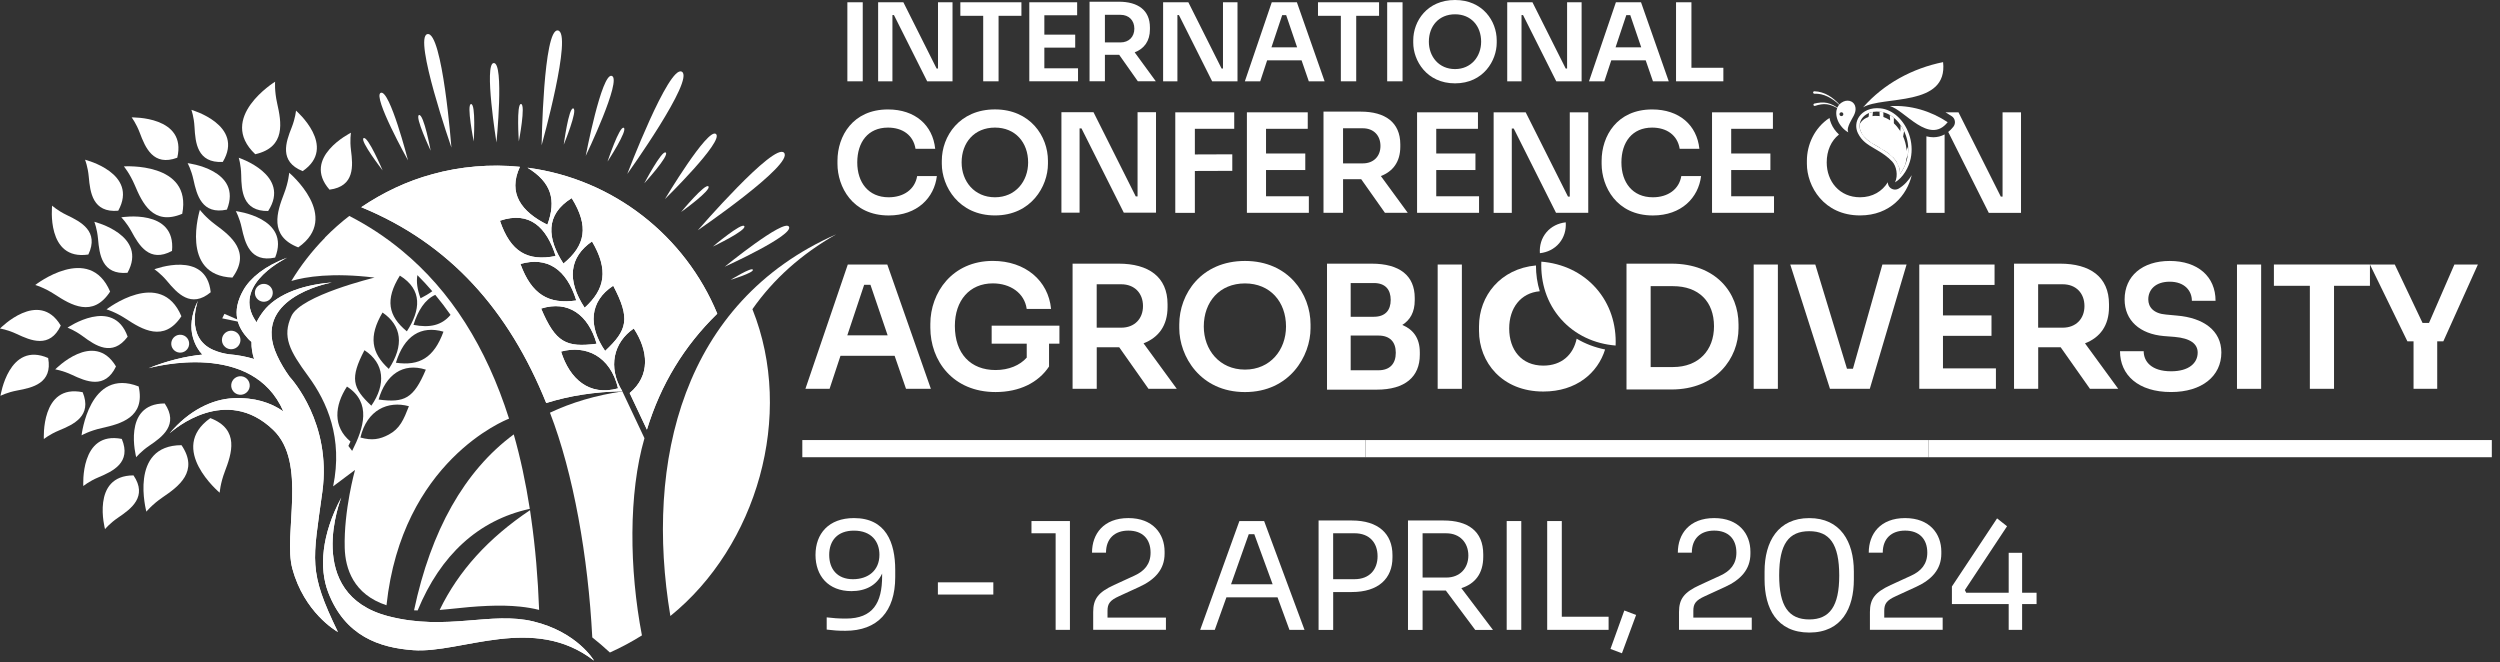 <svg width="253" height="67" viewBox="0 0 253 67" fill="none" xmlns="http://www.w3.org/2000/svg">
<rect x="0" y="0" width="253" height="67" fill="#333333" stroke="none"/>
<path d="M90.597 57.681V58.405C90.597 61.875 88.818 63.836 85.545 63.836C84.762 63.836 84.308 63.792 83.661 63.714V62.478C84.325 62.553 84.806 62.599 85.606 62.599C88.35 62.599 89.271 61.001 89.271 58.3V58.043C88.729 59.235 87.598 59.822 86.165 59.822C83.813 59.822 82.529 58.267 82.529 56.156C82.529 54.015 83.857 52.43 86.422 52.43C89.648 52.43 90.597 54.889 90.597 57.681ZM83.915 56.156C83.915 57.603 84.745 58.616 86.314 58.616C87.852 58.616 88.998 57.742 88.998 56.142C88.998 54.814 88.198 53.7 86.419 53.7C84.759 53.697 83.915 54.709 83.915 56.156Z" fill="white"/>
<path d="M94.914 58.932H100.525V60.168H94.914V58.932Z" fill="white"/>
<path d="M106.828 53.967H104.385V52.73H108.277V63.741H106.83V53.967H106.828Z" fill="white"/>
<path d="M110.631 61.933C110.631 60.621 111.129 59.941 112.742 59.202L114.808 58.253C115.804 57.8 116.438 57.091 116.438 55.929C116.438 54.527 115.608 53.697 114.191 53.697C112.789 53.697 111.928 54.527 111.928 55.929H110.512C110.512 54.029 111.687 52.43 114.191 52.43C116.681 52.43 117.857 54.029 117.857 55.824V56.035C117.857 57.634 116.861 58.674 115.323 59.382L113.256 60.331C112.321 60.754 112.08 61.1 112.08 61.808V62.503H117.992V63.739H110.631V61.933Z" fill="white"/>
<path d="M125.426 52.73H127.93L132.016 63.741H130.492L129.286 60.452H124.112L122.936 63.741H121.459L125.426 52.73ZM128.79 59.127L126.934 54.058H126.375L124.582 59.127H128.79Z" fill="white"/>
<path d="M133.438 52.674H136.802C139.502 52.674 140.918 54.032 140.918 56.173V56.414C140.918 58.542 139.502 59.914 136.802 59.914H134.918V63.746H133.44V52.674H133.438ZM134.915 53.969V58.614H137.073C138.628 58.614 139.41 57.604 139.41 56.29C139.41 54.962 138.628 53.966 137.073 53.966H134.915V53.969Z" fill="white"/>
<path d="M142.488 52.674H146.093C148.506 52.674 150.105 53.714 150.105 56.099V56.34C150.105 58.06 149.261 59.084 147.889 59.521L151.087 63.746H149.291L146.32 59.764C146.245 59.764 146.171 59.764 146.093 59.764H143.966V63.746H142.488V52.674ZM143.966 53.969V58.448H146.364C147.736 58.448 148.597 57.513 148.597 56.215C148.597 54.917 147.736 53.969 146.364 53.969H143.966Z" fill="white"/>
<path d="M152.477 52.73H153.954V63.741H152.477V52.73Z" fill="white"/>
<path d="M156.576 52.73H158.053V62.413H162.79V63.741H156.576V52.73Z" fill="white"/>
<path d="M162.979 65.674L164.381 61.781L165.574 62.235L164.14 66.111L162.979 65.674Z" fill="white"/>
<path d="M169.916 61.933C169.916 60.621 170.414 59.941 172.027 59.202L174.093 58.253C175.089 57.8 175.723 57.091 175.723 55.929C175.723 54.527 174.893 53.697 173.476 53.697C172.074 53.697 171.213 54.527 171.213 55.929H169.797C169.797 54.029 170.973 52.43 173.476 52.43C175.966 52.43 177.142 54.029 177.142 55.824V56.035C177.142 57.634 176.146 58.674 174.608 59.382L172.541 60.331C171.606 60.754 171.366 61.1 171.366 61.808V62.503H177.278V63.739H169.916V61.933Z" fill="white"/>
<path d="M178.574 58.645V57.832C178.574 54.8 179.946 52.432 183.1 52.432C186.238 52.432 187.61 54.8 187.61 57.832V58.645C187.61 61.542 186.387 64.015 183.1 64.015C179.794 64.012 178.574 61.539 178.574 58.645ZM186.13 58.252C186.13 55.041 185.15 53.757 183.098 53.757C181.031 53.757 180.052 55.038 180.052 58.222C180.052 61.329 181 62.687 183.098 62.687C185.178 62.687 186.13 61.329 186.13 58.252Z" fill="white"/>
<path d="M189.236 61.933C189.236 60.621 189.734 59.941 191.347 59.202L193.414 58.253C194.41 57.8 195.043 57.091 195.043 55.929C195.043 54.527 194.213 53.697 192.797 53.697C191.394 53.697 190.534 54.527 190.534 55.929H189.117C189.117 54.029 190.293 52.43 192.797 52.43C195.287 52.43 196.462 54.029 196.462 55.824V56.035C196.462 57.634 195.466 58.674 193.928 59.382L191.862 60.331C190.927 60.754 190.686 61.1 190.686 61.808V62.503H196.598V63.739H189.236V61.933Z" fill="white"/>
<path d="M197.533 59.353L202.104 52.459L203.113 53.258L198.845 59.713L198.98 59.984H203.279V55.945H204.638V59.987H206.101V61.132H204.638V63.741H203.279V61.132H197.533V59.353Z" fill="white"/>
<path d="M195.178 44.533H138.188V46.271H195.178V44.533Z" fill="white"/>
<path d="M252.171 44.533H195.18V46.271H252.171V44.533Z" fill="white"/>
<path d="M138.186 44.533H81.195V46.271H138.186V44.533Z" fill="white"/>
<path d="M85.754 0.23H87.309V8.229H85.754V0.23Z" fill="white"/>
<path d="M88.867 0.23H91.421L94.785 6.937H94.926V0.23H96.395V8.229H93.83L90.466 1.522H90.314V8.229H88.867V0.23Z" fill="white"/>
<path d="M99.5 1.6H97.188V0.23H103.368V1.6H101.055V8.229H99.5V1.6Z" fill="white"/>
<path d="M104.166 0.23H109.007V1.545H105.688V3.506H108.811V4.82H105.688V6.912H109.096V8.226H104.166V0.23Z" fill="white"/>
<path d="M110.262 0.174H113.23C115.147 0.174 116.373 1.018 116.373 2.78V2.965C116.373 4.16 115.792 4.927 114.829 5.297L116.965 8.222H115.147L113.263 5.549H111.817V8.222H110.262V0.174ZM111.817 1.499V4.293H113.393C114.248 4.293 114.796 3.723 114.796 2.902C114.796 2.069 114.248 1.499 113.393 1.499H111.817Z" fill="white"/>
<path d="M117.707 0.23H120.261L123.625 6.937H123.766V0.23H125.235V8.229H122.67L119.306 1.522H119.154V8.229H117.707V0.23Z" fill="white"/>
<path d="M128.703 0.23H131.245L134.05 8.229H132.451L131.718 6.104H128.235L127.535 8.229H125.98L128.703 0.23ZM131.267 4.787L130.161 1.534H129.757L128.672 4.787H131.267Z" fill="white"/>
<path d="M135.694 1.6H133.381V0.23H139.561V1.6H137.249V8.229H135.694V1.6Z" fill="white"/>
<path d="M140.383 0.23H141.938V8.229H140.383V0.23Z" fill="white"/>
<path d="M143.021 4.327V4.086C143.021 2.125 144.435 0 147.249 0C150.043 0 151.468 2.125 151.468 4.086V4.327C151.468 6.111 150.132 8.435 147.249 8.435C144.358 8.435 143.021 6.114 143.021 4.327ZM149.891 4.219C149.891 2.631 148.873 1.447 147.252 1.447C145.619 1.447 144.601 2.631 144.601 4.219C144.601 5.721 145.608 6.991 147.252 6.991C148.884 6.988 149.891 5.718 149.891 4.219Z" fill="white"/>
<path d="M152.531 0.23H155.085L158.449 6.937H158.59V0.23H160.059V8.229H157.494L154.13 1.522H153.978V8.229H152.531V0.23Z" fill="white"/>
<path d="M163.529 0.23H166.071L168.877 8.229H167.278L166.544 6.104H163.061L162.361 8.229H160.807L163.529 0.23ZM166.091 4.787L164.984 1.534H164.58L163.496 4.787H166.091Z" fill="white"/>
<path d="M169.618 0.23H171.173V6.859H174.404V8.229H169.615V0.23H169.618Z" fill="white"/>
<path d="M115.121 11.352V19.878H114.938L110.661 11.352H107.416V21.521H109.253V12.995H109.447L113.727 21.521H116.988V11.352H115.121Z" fill="white"/>
<path d="M100.691 11.072C97.109 11.072 95.311 13.775 95.311 16.271V16.578C95.311 18.849 97.012 21.801 100.691 21.801C104.354 21.801 106.053 18.849 106.053 16.578V16.271C106.056 13.778 104.244 11.072 100.691 11.072ZM100.691 19.964C98.6 19.964 97.316 18.346 97.316 16.439C97.316 14.42 98.611 12.912 100.691 12.912C102.753 12.912 104.047 14.42 104.047 16.439C104.047 18.346 102.769 19.964 100.691 19.964Z" fill="white"/>
<path d="M92.816 17.818C92.592 19.168 91.45 19.965 89.931 19.965C87.87 19.965 86.755 18.446 86.755 16.441C86.755 14.39 87.839 12.913 89.862 12.913C91.325 12.913 92.426 13.666 92.65 15.06H94.642C94.393 12.664 92.612 11.076 89.865 11.076C86.309 11.076 84.752 13.765 84.752 16.274V16.582C84.752 18.867 86.24 21.805 89.934 21.805C92.83 21.805 94.548 20.007 94.811 17.821H92.816V17.818Z" fill="white"/>
<path d="M124.904 13.037V11.369H118.939V21.539H120.92V17.303L124.708 17.29V15.616L120.92 15.63V13.037H124.904Z" fill="white"/>
<path d="M128.122 19.866V17.207H132.095V15.534H128.122V13.035H132.344V11.367H126.186V21.537H132.455V19.863H128.122V19.866Z" fill="white"/>
<path d="M139.744 17.818C140.973 17.342 141.711 16.368 141.711 14.846V14.611C141.711 12.367 140.154 11.297 137.714 11.297H133.938V21.536H135.918V18.136H137.755L140.154 21.536H142.464L139.744 17.818ZM137.921 16.534H135.916V12.982H137.921C139.006 12.982 139.703 13.707 139.703 14.769C139.706 15.812 139.009 16.534 137.921 16.534Z" fill="white"/>
<path d="M145.348 19.866V17.207H149.315V15.534H145.348V13.035H149.569V11.367H143.408V21.537H149.68V19.863H145.348V19.866Z" fill="white"/>
<path d="M158.861 11.37V19.896H158.681L154.401 11.37H151.156V21.54H152.993V13.011H153.192L157.47 21.537H160.731V11.367H158.861V11.37Z" fill="white"/>
<path d="M170.148 17.818C169.924 19.168 168.785 19.965 167.266 19.965C165.202 19.965 164.087 18.446 164.087 16.441C164.087 14.39 165.177 12.913 167.197 12.913C168.66 12.913 169.761 13.666 169.985 15.06H171.977C171.728 12.664 169.941 11.076 167.199 11.076C163.644 11.076 162.084 13.765 162.084 16.274V16.582C162.084 18.867 163.578 21.805 167.271 21.805C170.168 21.805 171.88 20.007 172.149 17.821H170.148V17.818Z" fill="white"/>
<path d="M175.197 19.866V17.207H179.164V15.534H175.197V13.035H179.419V11.367H173.258V21.537H179.53V19.863H175.197V19.866Z" fill="white"/>
<path d="M192.153 19.084C192.04 19.154 191.907 19.187 191.78 19.187C191.602 19.187 191.423 19.12 191.284 18.996C191.127 18.849 191.046 18.65 191.046 18.445C190.485 19.355 189.511 19.964 188.238 19.964C186.147 19.964 184.863 18.346 184.863 16.439C184.863 15.25 185.311 14.243 186.103 13.612C185.757 13.297 185.469 12.887 185.303 12.475C185.226 12.284 185.176 12.104 185.143 11.935C183.621 12.934 182.857 14.647 182.857 16.271V16.578C182.857 18.849 184.559 21.801 188.238 21.801C191.304 21.801 192.994 19.732 193.467 17.729C193.146 18.26 192.709 18.75 192.153 19.084Z" fill="white"/>
<path d="M85.796 26.77H89.794L94.204 39.349H91.689L90.535 36.007H85.057L83.953 39.349H81.508L85.796 26.77ZM89.83 33.938L88.089 28.82H87.453L85.746 33.938H89.83Z" fill="white"/>
<path d="M94.15 33.16V32.781C94.15 29.611 96.372 26.404 100.475 26.404C103.767 26.404 106.094 28.402 106.367 31.262H103.902C103.678 29.644 102.231 28.678 100.475 28.678C98.115 28.678 96.632 30.419 96.632 32.986C96.632 35.794 98.234 37.448 100.751 37.448C102.096 37.448 103.216 36.967 103.905 36.19V34.781H100.356V32.956H107.214V34.781H106.163V37.092C105.078 38.729 103.164 39.675 100.751 39.675C96.427 39.675 94.15 36.505 94.15 33.16Z" fill="white"/>
<path d="M108.539 26.682H113.209C116.225 26.682 118.156 28.01 118.156 30.782V31.075C118.156 32.953 117.243 34.16 115.727 34.746L119.088 39.347H116.227L113.264 35.142H110.99V39.347H108.545V26.682H108.539ZM110.985 28.768V33.161H113.466C114.811 33.161 115.671 32.264 115.671 30.973C115.671 29.664 114.811 28.768 113.466 28.768H110.985Z" fill="white"/>
<path d="M119.342 33.214V32.835C119.342 29.75 121.563 26.408 125.993 26.408C130.386 26.408 132.627 29.75 132.627 32.835V33.214C132.627 36.022 130.524 39.677 125.993 39.677C121.444 39.677 119.342 36.022 119.342 33.214ZM130.145 33.042C130.145 30.544 128.543 28.682 125.993 28.682C123.425 28.682 121.823 30.544 121.823 33.042C121.823 35.402 123.409 37.403 125.993 37.403C128.56 37.403 130.145 35.402 130.145 33.042Z" fill="white"/>
<path d="M134.296 26.682H138.811C141.655 26.682 143.171 27.904 143.171 30.145V30.386C143.171 31.592 142.706 32.386 141.912 32.884C143.016 33.349 143.685 34.212 143.685 35.659V35.9C143.685 38.141 142.186 39.433 139.325 39.433H134.293V26.682H134.296ZM136.689 28.646V32.057H139.032C140.202 32.057 140.739 31.385 140.739 30.35C140.739 29.315 140.205 28.643 139.032 28.643H136.689V28.646ZM136.689 33.955V37.471H139.497C140.65 37.471 141.254 36.816 141.254 35.698C141.254 34.594 140.65 33.958 139.497 33.958H136.689V33.955Z" fill="white"/>
<path d="M145.492 26.77H147.941V39.349H145.492V26.77Z" fill="white"/>
<path d="M164.602 26.682H169.15C173.681 26.682 175.939 29.645 175.939 32.834V33.214C175.939 36.246 173.681 39.416 169.15 39.416H164.602V26.682ZM167.047 28.959V37.145H169.305C171.905 37.145 173.457 35.438 173.457 33.025C173.457 30.511 171.905 28.959 169.305 28.959H167.047Z" fill="white"/>
<path d="M177.473 26.77H179.921V39.349H177.473V26.77Z" fill="white"/>
<path d="M181.174 26.77H183.708L186.914 37.316H187.518L190.497 26.77H192.945L189.224 39.349H185.194L181.174 26.77Z" fill="white"/>
<path d="M194.232 26.77H201.849V28.836H196.628V31.921H201.539V33.987H196.628V37.28H201.987V39.346H194.232V26.77Z" fill="white"/>
<path d="M203.814 26.682H208.484C211.5 26.682 213.431 28.01 213.431 30.782V31.075C213.431 32.953 212.518 34.16 211.002 34.746L214.363 39.347H211.503L208.54 35.142H206.266V39.347H203.82V26.682H203.814ZM206.26 28.768V33.161H208.742C210.086 33.161 210.947 32.264 210.947 30.973C210.947 29.664 210.086 28.768 208.742 28.768H206.26Z" fill="white"/>
<path d="M214.545 35.541H216.941C216.941 36.575 217.715 37.574 219.716 37.574C221.508 37.574 222.405 36.747 222.405 35.679C222.405 34.799 221.663 34.232 220.078 34.094L218.974 34.008C216.562 33.8 215.01 32.439 215.01 30.303C215.01 27.924 216.819 26.408 219.577 26.408C222.421 26.408 224.214 27.993 224.214 30.439H221.818C221.818 29.424 221.077 28.508 219.577 28.508C218.114 28.508 217.406 29.335 217.406 30.301C217.406 31.075 217.939 31.731 219.198 31.833L220.302 31.936C222.991 32.16 224.801 33.452 224.801 35.676C224.801 38.072 222.82 39.674 219.718 39.674C216.371 39.677 214.545 37.936 214.545 35.541Z" fill="white"/>
<path d="M226.383 26.77H228.828V39.349H226.383V26.77Z" fill="white"/>
<path d="M233.754 28.923H230.119V26.768H239.838V28.923H236.203V39.347H233.757V28.923H233.754Z" fill="white"/>
<path d="M244.248 34.541H243.628L239.838 26.77H242.353L245.161 32.679H245.816L248.384 26.77H250.763L247.266 34.541H246.646V39.349H244.251V34.541H244.248Z" fill="white"/>
<path d="M159.558 34.275C159.218 35.888 158.05 37 156.183 37C153.964 37 152.73 35.398 152.73 33.246C152.73 31.185 153.878 29.644 155.823 29.475C155.569 28.651 155.438 27.768 155.438 26.863C151.842 27.195 149.676 29.942 149.676 33.022V33.486C149.676 36.651 152 39.623 156.183 39.623C159.539 39.623 161.699 37.736 162.435 35.368C161.403 35.163 160.427 34.792 159.558 34.275Z" fill="white"/>
<path d="M163.501 34.968C161.376 34.797 159.401 33.906 157.971 32.293C156.54 30.68 155.898 28.611 155.984 26.48C158.109 26.652 160.084 27.543 161.514 29.156C162.942 30.769 163.587 32.838 163.501 34.968Z" fill="white"/>
<path d="M158.453 22.5C157.692 22.583 156.99 22.923 156.492 23.515C155.994 24.11 155.783 24.86 155.836 25.623C156.597 25.54 157.299 25.2 157.797 24.608C158.295 24.013 158.506 23.266 158.453 22.5Z" fill="white"/>
<path d="M195.657 13.89C195.419 13.89 195.184 13.857 194.951 13.796V21.54H196.794V13.603C196.44 13.791 196.063 13.89 195.657 13.89ZM202.659 11.367V19.894H202.479L198.199 11.367H196.882C197.095 11.489 197.303 11.616 197.513 11.757C197.685 11.868 197.803 12.05 197.831 12.252C197.864 12.454 197.809 12.662 197.682 12.825C197.516 13.03 197.344 13.207 197.162 13.354L201.264 21.54H204.526V11.37H202.659V11.367Z" fill="white"/>
<path d="M188.207 12.551C188.23 12.509 188.257 12.468 188.285 12.427C188.431 12.216 188.628 12.047 188.866 11.931C189.212 11.76 189.643 11.691 190.122 11.74C191.215 11.851 192.258 12.811 192.72 14.128C193.013 14.969 193.041 15.832 192.816 16.64C192.684 16.975 192.504 17.298 192.283 17.603C192.299 17.063 192.069 16.513 191.754 16.128C191.311 15.583 190.706 15.229 190.116 14.883C190.047 14.842 189.978 14.8 189.906 14.761L189.82 14.712C189.209 14.349 188.678 14.037 188.332 13.337C188.21 13.085 188.169 12.811 188.207 12.551Z" fill="white"/>
<path d="M183.524 10.631C183.508 10.564 183.549 10.498 183.616 10.481C183.826 10.432 184.044 10.393 184.263 10.376C184.482 10.362 184.706 10.373 184.921 10.421C185.137 10.467 185.339 10.55 185.533 10.647C185.674 10.719 185.81 10.8 185.942 10.885C185.989 10.78 186.053 10.683 186.122 10.6C185.953 10.44 185.776 10.29 185.591 10.155C185.397 10.014 185.19 9.887 184.977 9.784C184.761 9.679 184.537 9.599 184.31 9.546C184.08 9.494 183.845 9.472 183.616 9.483C183.613 9.483 183.61 9.483 183.607 9.483C183.538 9.48 183.486 9.425 183.488 9.355C183.491 9.286 183.546 9.234 183.616 9.236C183.87 9.245 184.122 9.286 184.363 9.361C184.603 9.433 184.833 9.535 185.046 9.66C185.262 9.784 185.461 9.928 185.649 10.086C185.829 10.238 185.995 10.401 186.15 10.573C186.269 10.44 186.413 10.34 186.565 10.274C187.079 10.047 187.71 10.268 187.779 10.916C187.84 11.491 187.431 11.934 187.193 12.46C187.057 12.758 186.911 13.096 187.049 13.392C186.604 13.165 186.169 12.656 185.987 12.197C185.782 11.679 185.793 11.253 185.923 10.93C185.782 10.855 185.641 10.786 185.497 10.725C185.303 10.645 185.101 10.584 184.899 10.556C184.695 10.526 184.49 10.534 184.288 10.564C184.086 10.595 183.884 10.647 183.688 10.714C183.685 10.714 183.682 10.716 183.679 10.716C183.607 10.739 183.541 10.697 183.524 10.631ZM186.175 11.643C186.222 11.74 186.341 11.779 186.438 11.732C186.534 11.685 186.573 11.566 186.526 11.469C186.479 11.372 186.36 11.334 186.263 11.38C186.166 11.43 186.125 11.546 186.175 11.643Z" fill="white"/>
<path d="M188.545 10.863C190.65 8.464 193.552 6.912 196.64 6.287C197.16 10.866 190.545 9.668 188.545 10.863Z" fill="white"/>
<path d="M191.26 10.741C193.337 10.605 195.393 11.228 197.105 12.365C195.235 14.716 192.737 11.112 191.26 10.741Z" fill="white"/>
<path d="M193.367 16.017C193.53 15.214 193.472 14.371 193.192 13.579C192.949 12.882 192.553 12.268 192.047 11.8C191.524 11.316 190.921 11.026 190.304 10.965C189.82 10.915 189.38 10.97 188.998 11.131C188.644 11.278 188.351 11.507 188.149 11.8C187.798 12.307 187.753 12.938 188.027 13.491C188.42 14.282 189.015 14.633 189.649 15.007L189.734 15.057C189.803 15.098 189.875 15.14 189.945 15.181C190.506 15.51 191.054 15.878 191.488 16.346C191.917 16.805 192.111 17.757 191.776 18.454C192.606 17.959 193.181 16.927 193.367 16.017ZM189.015 11.496C189.361 11.325 189.792 11.255 190.271 11.305C191.364 11.416 192.407 12.376 192.869 13.693C193.342 15.046 193.121 16.459 192.282 17.602C192.299 17.062 192.069 16.512 191.754 16.127C191.311 15.582 190.705 15.228 190.116 14.882C190.047 14.841 189.978 14.799 189.906 14.761L189.82 14.711C189.209 14.348 188.677 14.036 188.332 13.336C188.113 12.896 188.149 12.395 188.428 11.991C188.581 11.781 188.777 11.612 189.015 11.496Z" fill="white"/>
<path d="M191.529 15.876C191.438 15.784 191.341 15.701 191.244 15.618C191.961 14.8 192.354 13.743 192.342 12.658C192.472 12.846 192.591 13.048 192.694 13.261C192.655 13.591 192.58 13.917 192.472 14.235C192.265 14.852 191.944 15.405 191.529 15.876Z" fill="white"/>
<path d="M189.289 12.645C189.142 13.082 188.937 13.486 188.68 13.854C188.594 13.754 188.514 13.644 188.439 13.522C188.846 12.899 189.09 12.18 189.145 11.439C189.267 11.389 189.399 11.353 189.538 11.328C189.516 11.771 189.433 12.213 189.289 12.645Z" fill="white"/>
<path d="M190.351 13.175C190.176 13.687 189.925 14.16 189.604 14.575C189.49 14.506 189.382 14.44 189.277 14.368C189.958 13.502 190.293 12.401 190.207 11.297C190.229 11.3 190.251 11.3 190.273 11.302C190.381 11.313 190.489 11.333 190.597 11.361C190.63 11.969 190.55 12.583 190.351 13.175Z" fill="white"/>
<path d="M191.41 13.706C191.227 14.248 190.956 14.741 190.607 15.175C190.497 15.106 190.386 15.039 190.275 14.976C191.036 14.046 191.393 12.834 191.246 11.631C191.388 11.714 191.526 11.808 191.656 11.916C191.689 12.513 191.609 13.122 191.41 13.706Z" fill="white"/>
<path d="M191.99 16.473C192.488 16.011 192.864 15.447 193.105 14.83C193.127 15.148 193.111 15.466 193.058 15.779C192.812 16.175 192.508 16.532 192.156 16.839C192.109 16.714 192.054 16.59 191.99 16.473Z" fill="white"/>
<path fill-rule="evenodd" clip-rule="evenodd" d="M53.384 16.973C55.807 18.459 56.316 20.235 55.395 22.741C52.786 21.446 51.359 19.571 52.615 16.884C49.663 16.577 46.528 16.854 43.745 17.634C41.17 18.331 38.766 19.482 36.56 20.968C45.521 24.642 51.494 31.403 55.279 40.785C57.622 40.046 60.187 39.648 62.978 39.595C61.493 37.174 62.082 34.64 64.14 33.243C65.62 35.498 65.836 38.013 63.722 39.778L65.468 43.479C66.863 38.914 69.234 35.005 72.587 31.746C69.344 23.892 62.096 18.116 53.384 16.973ZM59.913 24.431C61.592 27.284 61.255 29.256 59.166 31.143C57.326 28.343 57.62 26.006 59.913 24.431ZM57.857 20.049C59.623 22.899 59.255 24.841 57.019 26.675C55.379 24.149 55.138 21.731 57.857 20.049ZM50.593 22.337C53.619 21.311 55.332 23.037 56.233 25.909C53.403 26.468 51.669 25.511 50.593 22.337ZM52.667 26.714C55.345 25.945 57.335 27.204 58.322 30.407C55.536 30.814 53.802 29.821 52.667 26.714ZM54.762 31.226C57.489 30.371 59.537 31.835 60.378 34.787C57.301 35.188 56.225 34.679 54.762 31.226ZM62.547 39.302C59.62 40.121 57.642 38.336 56.779 35.578C59.271 34.897 61.769 36.01 62.547 39.302ZM61.238 35.514C59.495 32.991 59.658 30.479 62.06 28.916C63.8 32.244 63.51 33.395 61.238 35.514Z" fill="white"/>
<path fill-rule="evenodd" clip-rule="evenodd" d="M84.621 23.713C69.092 30.566 65.224 46.703 67.841 62.339C76.564 55.293 80.465 42.063 76.144 31.288C78.277 28.244 81.088 25.724 84.621 23.713ZM53.763 52.51C53.724 52.214 53.682 51.923 53.638 51.63C49.45 54.433 46.406 57.766 44.492 61.728C44.78 61.706 45.078 61.678 45.385 61.645C48.318 61.316 50.62 61.18 52.634 61.391C53.303 61.46 53.94 61.568 54.559 61.722C54.438 58.472 54.175 55.398 53.763 52.51ZM51.992 43.961C47.001 47.646 43.601 53.711 41.902 61.764C42.019 61.772 42.14 61.775 42.265 61.778C44.583 56.162 48.412 52.637 53.616 51.495C53.201 48.828 52.664 46.313 51.992 43.961Z" fill="white"/>
<path fill-rule="evenodd" clip-rule="evenodd" d="M64.963 64.303C63.925 64.95 62.846 65.531 61.723 66.035C61.106 65.468 60.514 64.958 59.939 64.507C59.521 56.368 58.033 47.892 55.656 41.764C57.856 40.726 60.301 40.001 62.985 39.611L65.22 44.345C63.596 49.956 63.679 57.602 64.963 64.303Z" fill="white"/>
<path fill-rule="evenodd" clip-rule="evenodd" d="M53.384 16.973C55.807 18.459 56.316 20.235 55.395 22.741C52.786 21.446 51.359 19.571 52.615 16.884C49.663 16.577 46.528 16.854 43.745 17.634C41.17 18.331 38.766 19.482 36.56 20.968C45.521 24.642 51.494 31.403 55.279 40.785C57.622 40.046 60.187 39.648 62.978 39.595C61.493 37.174 62.082 34.64 64.14 33.243C65.62 35.498 65.836 38.013 63.722 39.778L65.468 43.479C66.863 38.914 69.234 35.005 72.587 31.746C69.344 23.892 62.096 18.116 53.384 16.973ZM59.913 24.431C61.592 27.284 61.255 29.256 59.166 31.143C57.326 28.343 57.62 26.006 59.913 24.431ZM57.857 20.049C59.623 22.899 59.255 24.841 57.019 26.675C55.379 24.149 55.138 21.731 57.857 20.049ZM50.593 22.337C53.619 21.311 55.332 23.037 56.233 25.909C53.403 26.468 51.669 25.511 50.593 22.337ZM52.667 26.714C55.345 25.945 57.335 27.204 58.322 30.407C55.536 30.814 53.802 29.821 52.667 26.714ZM54.762 31.226C57.489 30.371 59.537 31.835 60.378 34.787C57.301 35.188 56.225 34.679 54.762 31.226ZM62.547 39.302C59.62 40.121 57.642 38.336 56.779 35.578C59.271 34.897 61.769 36.01 62.547 39.302ZM61.238 35.514C59.495 32.991 59.658 30.479 62.06 28.916C63.8 32.244 63.51 33.395 61.238 35.514Z" fill="white"/>
<path fill-rule="evenodd" clip-rule="evenodd" d="M40.704 25.384C39.05 24.012 37.276 22.842 35.348 21.852C34.523 22.491 33.685 23.224 32.872 24.051C32.875 24.059 32.88 24.059 32.883 24.062C31.58 25.393 30.44 26.856 29.486 28.433C30.944 28.004 33.63 27.57 37.907 28.093C37.907 28.093 30.448 29.888 29.494 31.98C28.539 34.071 29.289 35.48 31.198 38.077C33.107 40.672 34.717 44.338 33.713 49.218L35.929 47.556C35.929 47.556 34.781 51.631 34.886 55.457C34.944 57.537 35.766 60.149 39.113 61.253C40.671 46.67 51.15 42.507 51.507 42.371C51.51 42.368 51.516 42.368 51.516 42.368C49.203 35.092 45.598 29.429 40.704 25.384ZM42.239 27.841C42.762 28.367 43.266 28.909 43.747 29.471C43.398 29.728 42.997 29.966 42.56 30.187C42.234 29.307 42.118 28.53 42.239 27.841ZM40.466 27.891C42.782 29.324 42.569 31.38 41.174 33.532C39.274 31.974 38.958 30.314 40.466 27.891ZM38.712 31.626C40.665 32.962 40.917 34.951 39.348 37.333C37.572 35.72 37.284 34.047 38.712 31.626ZM36.883 35.441C38.925 36.766 39.069 38.91 37.581 41.054C35.652 39.259 35.406 38.268 36.883 35.441ZM35.636 45.63C35.514 45.459 35.389 45.292 35.257 45.129L35.47 44.681C33.663 43.19 33.859 41.035 35.113 39.12C37.633 40.742 36.806 43.325 35.636 45.63ZM39.348 43.978C38.438 44.463 37.652 44.606 36.474 44.277C37.132 41.477 39.263 40.529 41.382 41.109C40.853 42.465 40.474 43.373 39.348 43.978ZM38.314 40.434C39.03 37.928 40.773 36.672 43.094 37.408C41.852 40.346 40.936 40.78 38.314 40.434ZM40.065 36.708C40.909 33.98 42.599 32.912 44.879 33.565C43.913 36.213 42.438 37.054 40.065 36.708ZM41.844 32.876C42.303 31.421 43.003 30.309 44.049 29.839C44.591 30.491 45.105 31.164 45.595 31.864C44.702 32.929 43.487 33.203 41.844 32.876Z" fill="white"/>
<path d="M56.453 3.081C54.987 2.873 54.812 14.7 54.812 14.7C54.812 14.7 58 3.302 56.453 3.081Z" fill="white"/>
<path d="M49.968 6.379C48.953 6.415 50.242 14.419 50.242 14.419C50.242 14.419 51.038 6.343 49.968 6.379Z" fill="white"/>
<path d="M43.252 3.452C41.802 3.759 45.684 14.933 45.684 14.933C45.684 14.933 44.779 3.128 43.252 3.452Z" fill="white"/>
<path d="M38.533 9.393C37.67 9.741 41.292 16.231 41.292 16.231C41.292 16.231 39.444 9.025 38.533 9.393Z" fill="white"/>
<path d="M36.795 13.98C36.383 14.224 38.723 17.247 38.723 17.247C38.723 17.247 37.229 13.723 36.795 13.98Z" fill="white"/>
<path d="M42.404 11.643C41.95 11.793 43.585 15.248 43.585 15.248C43.585 15.248 42.882 11.486 42.404 11.643Z" fill="white"/>
<path d="M47.669 10.531C47.191 10.565 47.941 14.313 47.941 14.313C47.941 14.313 48.173 10.495 47.669 10.531Z" fill="white"/>
<path d="M52.725 10.524C52.246 10.496 52.506 14.311 52.506 14.311C52.506 14.311 53.228 10.551 52.725 10.524Z" fill="white"/>
<path d="M58.016 10.972C57.554 10.85 57.051 14.64 57.051 14.64C57.051 14.64 58.506 11.102 58.016 10.972Z" fill="white"/>
<path d="M63.121 12.932C62.69 12.725 61.48 16.352 61.48 16.352C61.48 16.352 63.578 13.151 63.121 12.932Z" fill="white"/>
<path d="M67.372 15.436C66.979 15.162 65.203 18.548 65.203 18.548C65.203 18.548 67.784 15.723 67.372 15.436Z" fill="white"/>
<path d="M71.692 18.861C71.366 18.512 68.926 21.456 68.926 21.456C68.926 21.456 72.038 19.231 71.692 18.861Z" fill="white"/>
<path d="M75.324 22.886C75.064 22.485 72.143 24.953 72.143 24.953C72.143 24.953 75.598 23.309 75.324 22.886Z" fill="white"/>
<path d="M76.191 27.29C76.061 27.006 73.939 28.32 73.939 28.32C73.939 28.32 76.327 27.592 76.191 27.29Z" fill="white"/>
<path d="M79.841 22.937C79.329 22.115 73.34 26.993 73.34 26.993C73.34 26.993 80.381 23.803 79.841 22.937Z" fill="white"/>
<path d="M79.346 15.459C78.355 14.358 70.617 23.305 70.617 23.305C70.617 23.305 80.389 16.621 79.346 15.459Z" fill="white"/>
<path d="M72.45 13.555C71.617 12.905 67.293 20.145 67.293 20.145C67.293 20.145 73.327 14.241 72.45 13.555Z" fill="white"/>
<path d="M68.993 7.252C67.684 6.555 63.477 17.61 63.477 17.61C63.477 17.61 70.371 7.985 68.993 7.252Z" fill="white"/>
<path d="M61.912 7.678C60.888 7.346 59.275 15.775 59.275 15.775C59.275 15.775 62.991 8.029 61.912 7.678Z" fill="white"/>
<path d="M8.254 44.056C8.254 44.056 9.031 37.151 14.033 39.11C14.73 42.247 12.202 42.892 10.318 43.315C9.053 43.594 8.254 44.056 8.254 44.056Z" fill="white"/>
<path d="M14.814 51.779C14.814 51.779 12.996 45.07 18.369 45.051C20.17 47.712 18.056 49.242 16.46 50.327C15.386 51.06 14.814 51.779 14.814 51.779Z" fill="white"/>
<path d="M22.232 49.862C22.232 49.862 16.898 45.408 21.288 42.312C24.29 43.461 23.435 45.926 22.749 47.729C22.287 48.944 22.232 49.862 22.232 49.862Z" fill="white"/>
<path d="M13.785 46.272C13.785 46.272 12.318 40.841 16.667 40.83C18.123 42.985 16.413 44.222 15.118 45.099C14.249 45.688 13.785 46.272 13.785 46.272Z" fill="white"/>
<path d="M10.628 53.551C10.628 53.551 9.162 48.12 13.511 48.109C14.966 50.264 13.257 51.501 11.962 52.378C11.093 52.967 10.628 53.551 10.628 53.551Z" fill="white"/>
<path d="M8.432 49.19C8.432 49.19 8.059 43.577 12.325 44.418C13.329 46.816 11.409 47.694 9.97 48.302C9.002 48.709 8.432 49.19 8.432 49.19Z" fill="white"/>
<path d="M10.779 31.308C10.779 31.308 16.274 27.053 18.357 32.005C16.592 34.691 14.367 33.327 12.752 32.27C11.665 31.559 10.779 31.308 10.779 31.308Z" fill="white"/>
<path d="M3.566 28.841C3.566 28.841 9.044 24.567 11.144 29.51C9.39 32.202 7.16 30.849 5.542 29.795C4.454 29.09 3.566 28.841 3.566 28.841Z" fill="white"/>
<path d="M5.588 37.383C5.588 37.383 9.508 33.349 11.738 37.084C10.629 39.435 8.689 38.597 7.275 37.931C6.327 37.485 5.588 37.383 5.588 37.383Z" fill="white"/>
<path d="M0.049 40.058C0.049 40.058 0.887 34.497 4.874 36.232C5.341 38.791 3.277 39.236 1.742 39.518C0.71 39.709 0.049 40.058 0.049 40.058Z" fill="white"/>
<path d="M0 33.248C0 33.248 3.92 29.214 6.15 32.949C5.041 35.301 3.101 34.462 1.688 33.796C0.739 33.35 0 33.248 0 33.248Z" fill="white"/>
<path d="M4.438 44.434C4.438 44.434 4.106 38.818 8.366 39.692C9.354 42.099 7.426 42.962 5.981 43.557C5.01 43.958 4.438 44.434 4.438 44.434Z" fill="white"/>
<path d="M6.83 33.161C6.83 33.161 11.467 29.974 12.919 34.072C11.37 36.16 9.635 34.957 8.377 34.027C7.533 33.405 6.83 33.161 6.83 33.161Z" fill="white"/>
<path d="M20.229 21.234C20.229 21.234 18.154 27.869 23.521 28.093C25.424 25.503 23.371 23.893 21.817 22.748C20.773 21.976 20.229 21.234 20.229 21.234Z" fill="white"/>
<path d="M12.535 16.839C12.535 16.839 19.468 16.363 18.442 21.636C15.482 22.884 14.392 20.516 13.639 18.737C13.13 17.542 12.535 16.839 12.535 16.839Z" fill="white"/>
<path d="M15.621 27.25C15.621 27.25 20.88 25.252 21.323 29.576C19.323 31.239 17.923 29.659 16.921 28.459C16.249 27.656 15.621 27.25 15.621 27.25Z" fill="white"/>
<path d="M9.545 22.445C9.545 22.445 15.003 23.801 12.901 27.608C10.311 27.834 10.059 25.738 9.921 24.18C9.827 23.134 9.545 22.445 9.545 22.445Z" fill="white"/>
<path d="M5.275 20.809C5.275 20.809 4.639 26.397 8.941 25.758C10.056 23.409 8.18 22.444 6.769 21.769C5.82 21.318 5.275 20.809 5.275 20.809Z" fill="white"/>
<path d="M8.605 16.164C8.605 16.164 14.064 17.52 11.964 21.326C9.372 21.553 9.123 19.456 8.984 17.899C8.89 16.853 8.605 16.164 8.605 16.164Z" fill="white"/>
<path d="M12.273 21.992C12.273 21.992 17.82 21.062 17.408 25.392C15.12 26.632 14.058 24.808 13.311 23.433C12.807 22.512 12.273 21.992 12.273 21.992Z" fill="white"/>
<path d="M29.265 17.482C29.265 17.482 34.585 21.953 30.183 25.035C27.184 23.879 28.047 21.414 28.739 19.613C29.207 18.401 29.265 17.482 29.265 17.482Z" fill="white"/>
<path d="M27.841 8.268C27.841 8.268 21.926 11.917 25.832 15.607C28.967 14.899 28.472 12.337 28.048 10.453C27.763 9.186 27.841 8.268 27.841 8.268Z" fill="white"/>
<path d="M23.865 21.365C23.865 21.365 29.451 22.026 27.843 26.066C25.301 26.613 24.789 24.566 24.457 23.039C24.233 22.013 23.865 21.365 23.865 21.365Z" fill="white"/>
<path d="M18.986 16.512C18.986 16.512 24.572 17.173 22.965 21.212C20.422 21.76 19.91 19.713 19.578 18.186C19.354 17.159 18.986 16.512 18.986 16.512Z" fill="white"/>
<path d="M24.158 15.965C24.158 15.965 29.506 17.708 27.138 21.354C24.537 21.393 24.438 19.285 24.41 17.722C24.393 16.673 24.158 15.965 24.158 15.965Z" fill="white"/>
<path d="M19.367 11.115C19.367 11.115 24.776 12.659 22.546 16.388C19.948 16.524 19.771 14.421 19.685 12.861C19.63 11.815 19.367 11.115 19.367 11.115Z" fill="white"/>
<path d="M13.324 11.883C13.324 11.883 18.949 11.731 17.939 15.961C15.502 16.872 14.702 14.918 14.151 13.455C13.781 12.473 13.324 11.883 13.324 11.883Z" fill="white"/>
<path d="M29.955 11.195C29.955 11.195 34.221 14.864 30.63 17.318C28.215 16.352 28.934 14.368 29.512 12.916C29.899 11.937 29.955 11.195 29.955 11.195Z" fill="white"/>
<path d="M35.518 13.432C35.518 13.432 30.477 15.927 33.346 19.194C35.924 18.86 35.719 16.757 35.52 15.208C35.388 14.168 35.518 13.432 35.518 13.432Z" fill="white"/>
<path d="M34.54 50.35C34.54 50.35 30.615 60.129 39.321 62.367C45.247 63.892 49.687 61.85 53.981 62.893C58.452 63.978 60.117 66.86 60.117 66.86C54.006 62.113 46.674 66.149 41.825 65.798C38.427 65.552 34.911 64.395 33.204 59.911C32.288 57.501 32.529 54.12 34.54 50.35Z" fill="white"/>
<path d="M27.6 29.73C27.544 30.228 27.099 30.588 26.601 30.533C26.103 30.477 25.743 30.032 25.799 29.534C25.854 29.036 26.299 28.679 26.797 28.732C27.295 28.787 27.655 29.232 27.6 29.73Z" fill="white"/>
<path d="M24.33 34.507C24.274 35.022 23.809 35.395 23.295 35.337C22.78 35.282 22.407 34.817 22.465 34.303C22.52 33.788 22.985 33.415 23.5 33.473C24.014 33.528 24.388 33.993 24.33 34.507Z" fill="white"/>
<path d="M25.269 39.115C25.214 39.63 24.749 40.003 24.234 39.945C23.72 39.89 23.346 39.425 23.404 38.91C23.46 38.396 23.924 38.022 24.439 38.078C24.954 38.136 25.324 38.601 25.269 39.115Z" fill="white"/>
<path d="M19.137 34.879C19.081 35.377 18.636 35.734 18.138 35.682C17.64 35.626 17.28 35.181 17.336 34.683C17.391 34.185 17.836 33.825 18.334 33.881C18.832 33.933 19.192 34.381 19.137 34.879Z" fill="white"/>
<path d="M34.2 63.958C34.2 63.958 34.197 63.955 34.191 63.949C34.189 63.949 34.189 63.949 34.189 63.949C33.989 63.836 30.786 61.963 29.591 57.553C28.631 54.02 31.14 46.838 27.646 43.496C22.862 38.915 17.609 43.455 17.174 43.842C19.152 41.504 21.507 40.403 23.584 40.298C25.776 40.193 27.411 40.749 28.683 41.634C25.579 34.469 15.644 37.094 15.047 37.258C16.967 36.491 18.801 36.051 20.486 35.883C20.093 35.479 19.756 34.925 19.531 34.165C19.233 33.169 19.332 31.841 20.032 30.435C19.955 30.648 18.74 34.176 21.584 35.413C22.146 35.659 22.666 35.78 23.161 35.85C24.08 35.927 24.934 36.087 25.717 36.331C25.535 35.775 25.438 35.197 25.455 34.599C25.333 34.494 25.217 34.392 25.114 34.281C24.066 33.136 23.355 31.603 24.639 29.345C25.33 28.136 26.81 26.905 29.059 26.078C29.059 26.078 23.673 28.629 25.692 32.187C25.781 32.333 25.867 32.477 25.958 32.615C26.146 32.234 26.387 31.849 26.691 31.459C27.826 30.009 30.149 28.858 33.577 28.587C32.971 28.704 25.405 30.264 28.036 35.963C28.404 36.765 28.838 37.476 29.308 38.129C29.308 38.129 29.311 38.132 29.32 38.14C29.544 38.386 33.563 42.838 32.628 49.732V49.735C31.663 56.834 31.168 57.716 34.2 63.958Z" fill="white"/>
<path d="M53.979 62.893C49.685 61.85 45.245 63.892 39.319 62.367C30.613 60.127 34.538 50.35 34.538 50.35C32.527 54.12 32.286 57.501 33.202 59.911C34.906 64.395 38.425 65.552 41.823 65.798C46.675 66.149 54.004 62.113 60.115 66.86C60.115 66.86 58.447 63.978 53.979 62.893Z" fill="white"/>
<path d="M32.624 49.736V49.733C33.559 42.839 29.54 38.388 29.316 38.141C29.307 38.133 29.305 38.13 29.305 38.13C28.834 37.477 28.4 36.766 28.032 35.964C25.401 30.265 32.967 28.705 33.573 28.591C30.146 28.862 27.822 30.011 26.687 31.463C26.383 31.853 26.145 32.238 25.954 32.619C25.863 32.484 25.774 32.34 25.689 32.191C23.669 28.633 29.055 26.082 29.055 26.082C26.809 26.909 25.326 28.14 24.635 29.349C23.351 31.607 24.062 33.139 25.11 34.285C25.213 34.398 25.329 34.498 25.451 34.603C25.434 35.198 25.531 35.776 25.713 36.335C24.931 36.094 24.076 35.931 23.157 35.853C22.662 35.784 22.142 35.66 21.58 35.416C18.733 34.18 19.951 30.652 20.028 30.439C19.328 31.845 19.229 33.173 19.527 34.169C19.752 34.929 20.089 35.483 20.482 35.887C18.797 36.055 16.963 36.493 15.043 37.262C15.643 37.101 25.575 34.476 28.679 41.638C27.407 40.756 25.769 40.197 23.581 40.302C21.503 40.407 19.146 41.508 17.17 43.846C17.605 43.456 22.858 38.919 27.642 43.5C31.136 46.845 28.627 54.024 29.587 57.557C30.782 61.967 33.986 63.843 34.185 63.953C34.185 63.953 34.185 63.953 34.188 63.953C34.19 63.956 34.196 63.962 34.196 63.962C31.166 57.718 31.662 56.835 32.624 49.736Z" fill="white"/>
<path d="M22.712 31.762C23.883 32.254 24.798 32.683 24.798 32.683C24.798 32.683 23.764 32.498 22.488 32.218L22.712 31.762Z" fill="white"/>
</svg>
